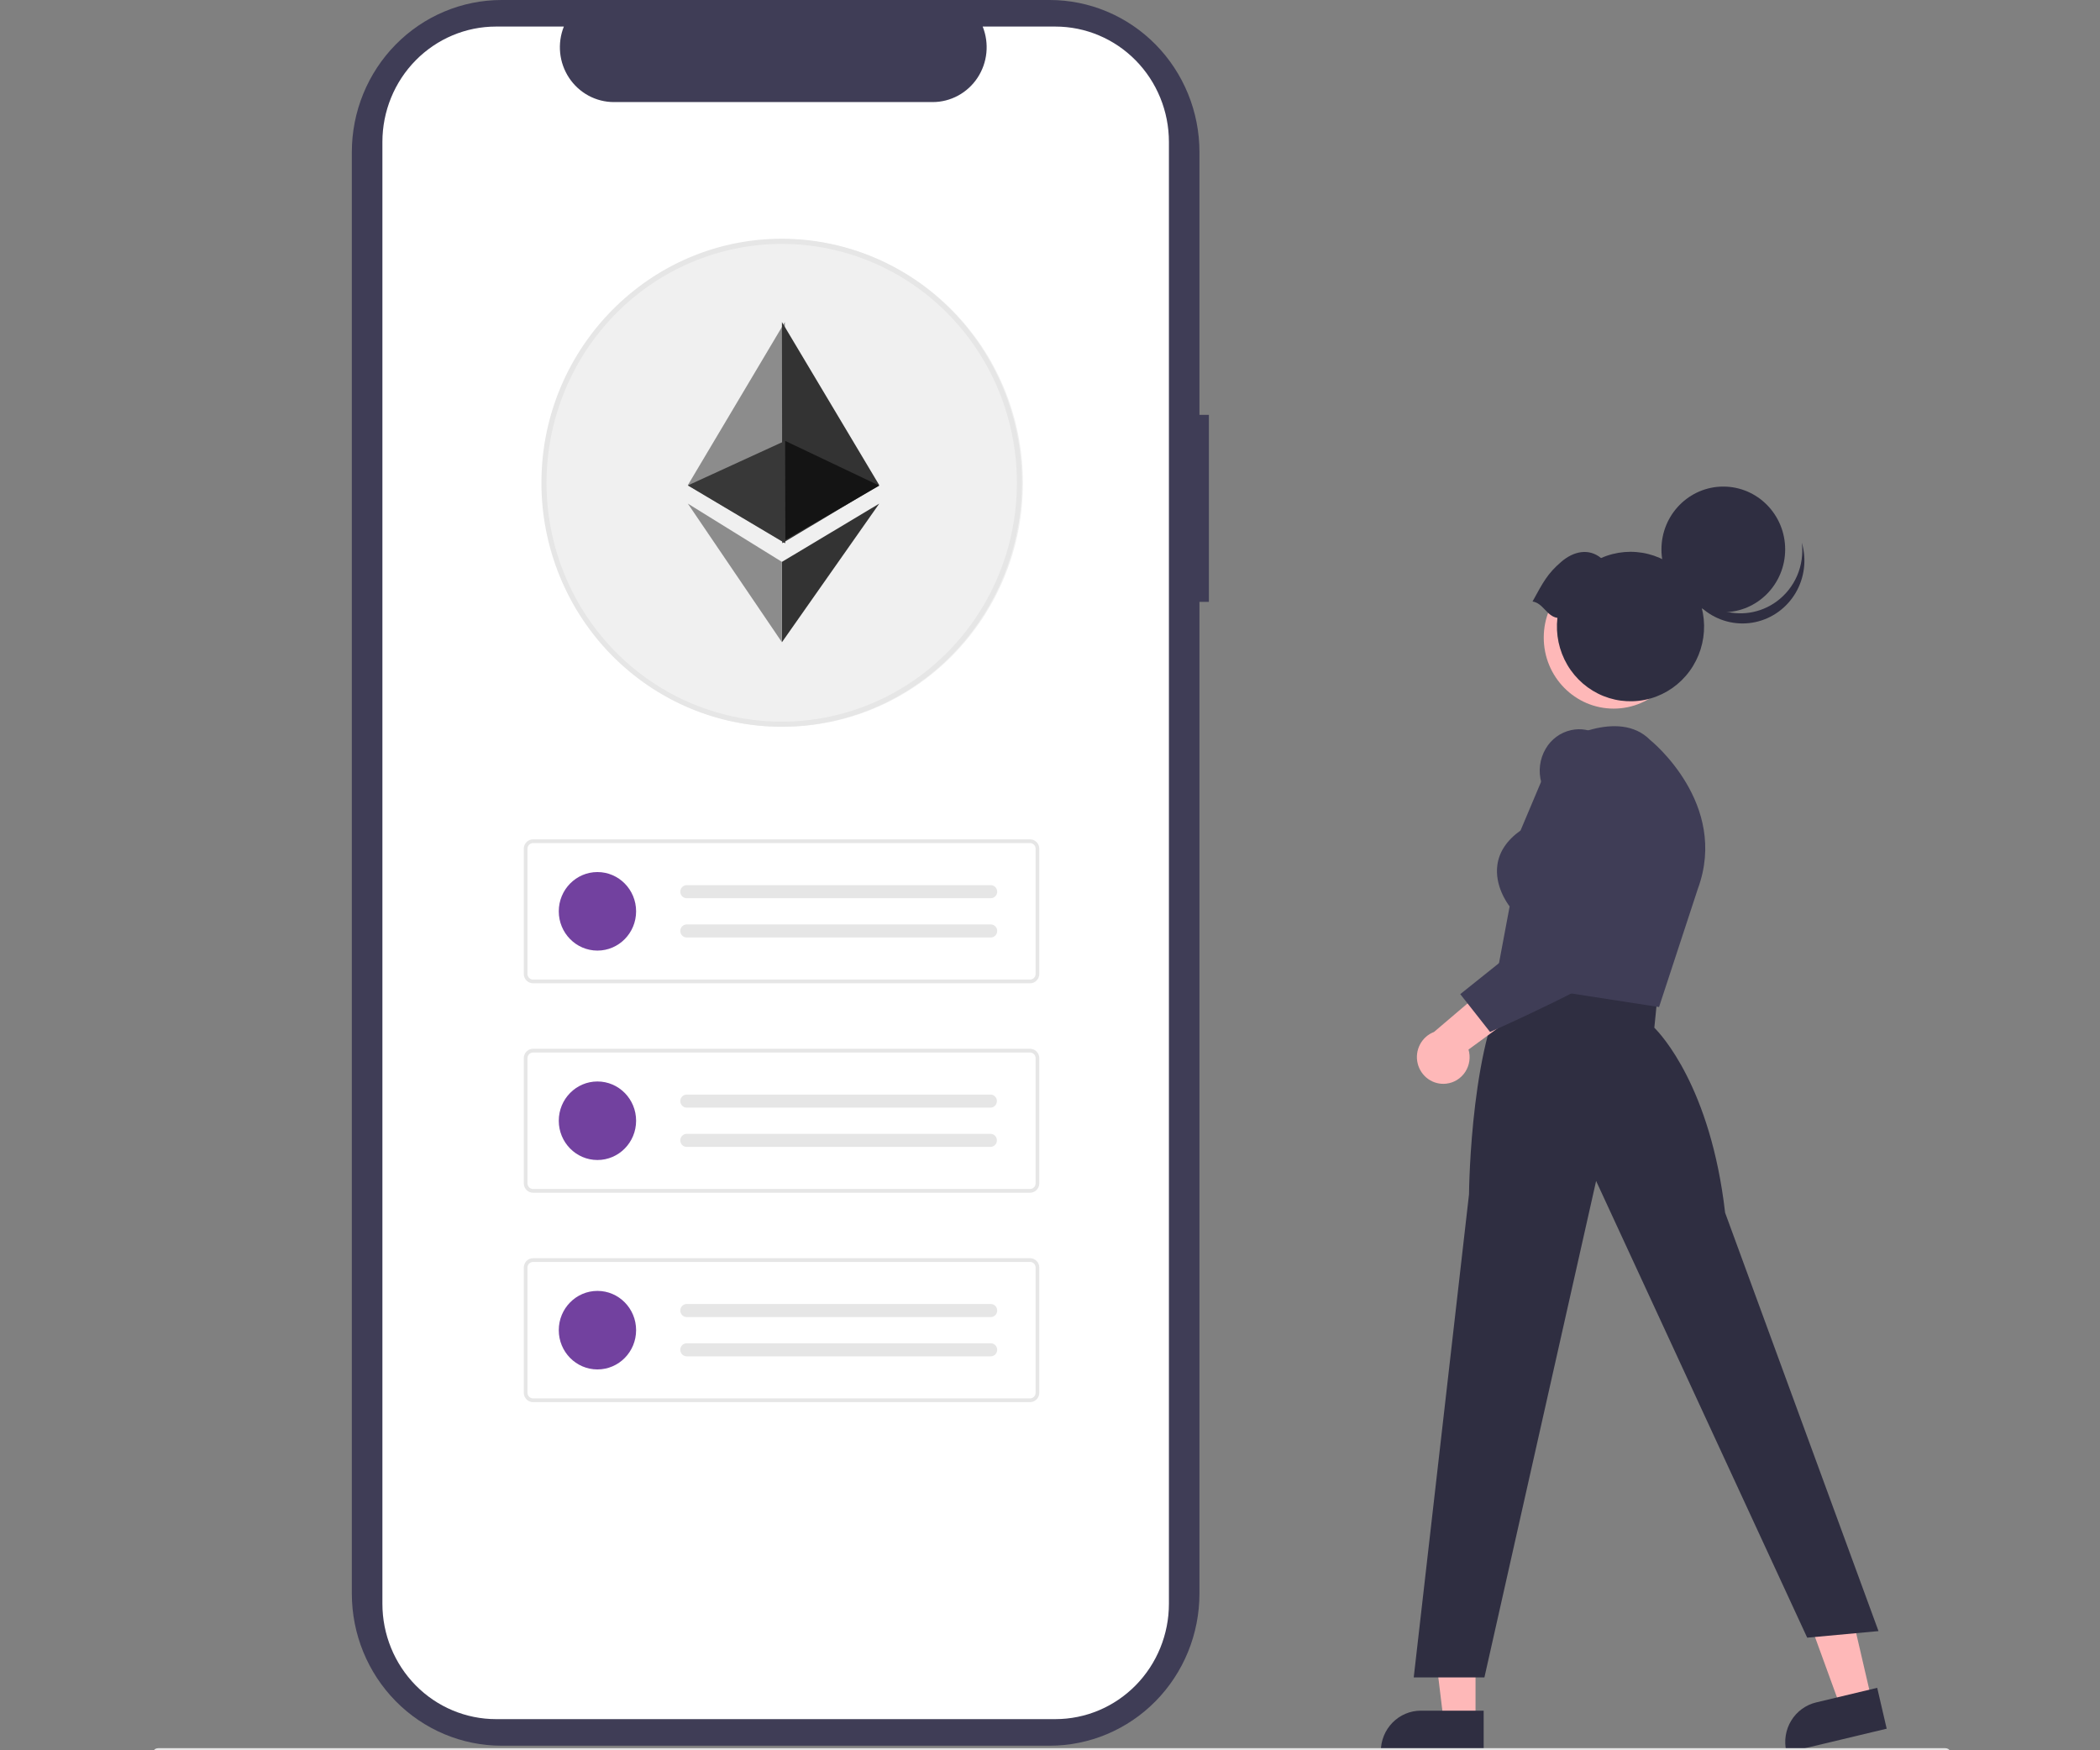 <svg viewBox="0 0 600 500" fill="none" xmlns="http://www.w3.org/2000/svg">
<rect x="0" y="0" width="600" height="500" fill="#808080" stroke="none"/>
<g clip-path="url(#clip0_346_114)">
<path d="M345.397 118.508H342.702V43.444C342.702 37.739 341.596 32.09 339.445 26.819C337.295 21.547 334.144 16.758 330.171 12.724C326.198 8.69 321.481 5.49 316.291 3.306C311.1 1.123 305.536 -0 299.918 5.10031e-08H143.308C137.69 -9.20976e-05 132.126 1.124 126.936 3.307C121.745 5.49 117.028 8.69 113.056 12.725C109.083 16.759 105.932 21.548 103.781 26.819C101.631 32.09 100.525 37.74 100.525 43.445V455.249C100.525 466.771 105.032 477.821 113.056 485.969C121.079 494.116 131.961 498.693 143.307 498.693H299.918C311.264 498.693 322.146 494.116 330.17 485.969C338.193 477.821 342.7 466.771 342.7 455.249V171.94H345.395L345.397 118.508Z" fill="#3F3D56"/>
<path d="M333.977 40.534V458.157C333.976 466.893 330.558 475.271 324.476 481.449C318.393 487.627 310.144 491.099 301.541 491.102H141.716C133.11 491.103 124.856 487.633 118.769 481.455C112.682 475.277 109.261 466.896 109.258 458.157V40.534C109.261 31.795 112.682 23.415 118.768 17.236C124.855 11.058 133.109 7.588 141.715 7.589H161.102C160.15 9.967 159.788 12.545 160.047 15.098C160.306 17.651 161.179 20.1 162.589 22.23C163.998 24.36 165.901 26.106 168.131 27.314C170.36 28.522 172.848 29.156 175.375 29.159H266.494C269.021 29.156 271.509 28.522 273.739 27.314C275.968 26.106 277.871 24.36 279.281 22.23C280.691 20.1 281.563 17.651 281.822 15.098C282.081 12.545 281.719 9.967 280.767 7.589H301.535C310.138 7.591 318.388 11.061 324.471 17.238C330.555 23.415 333.974 31.792 333.977 40.528V40.534Z" fill="white"/>
<ellipse cx="223.643" cy="137.975" rx="68.619" ry="69.63" fill="#F0F0F0"/>
<path d="M223.332 207.609C205.135 207.616 187.681 200.282 174.809 187.222C161.936 174.161 154.7 156.443 154.691 137.964V137.903C154.691 137.757 154.691 137.603 154.7 137.457C154.907 99.286 185.699 68.201 223.332 68.201C232.346 68.201 241.272 70.003 249.6 73.505C257.928 77.008 265.495 82.142 271.869 88.614C278.243 95.086 283.3 102.77 286.75 111.226C290.2 119.683 291.976 128.747 291.976 137.9C291.977 147.054 290.202 156.118 286.753 164.575C283.303 173.032 278.248 180.716 271.874 187.189C265.501 193.662 257.934 198.796 249.607 202.3C241.279 205.803 232.353 207.606 223.339 207.607H223.332V207.609ZM223.332 69.668C205.591 69.708 188.583 76.856 176.003 89.558C163.423 102.26 156.287 119.49 156.145 137.504C156.138 137.66 156.138 137.785 156.138 137.903C156.136 151.401 160.076 164.596 167.459 175.82C174.843 187.044 185.338 195.792 197.618 200.959C209.898 206.125 223.41 207.478 236.447 204.846C249.484 202.213 261.459 195.714 270.859 186.171C280.258 176.627 286.66 164.467 289.253 151.229C291.847 137.991 290.517 124.269 285.431 111.798C280.345 99.328 271.731 88.669 260.679 81.17C249.628 73.671 236.634 69.668 223.342 69.668H223.332Z" fill="#E6E6E6"/>
<path d="M294.311 280.894H152.287C151.59 280.893 150.922 280.612 150.429 280.111C149.936 279.61 149.658 278.931 149.658 278.223V242.449C149.659 241.741 149.936 241.062 150.429 240.562C150.922 240.061 151.59 239.779 152.287 239.778H294.311C295.008 239.779 295.676 240.061 296.169 240.562C296.662 241.062 296.94 241.741 296.94 242.449V278.224C296.94 278.932 296.662 279.611 296.169 280.111C295.676 280.612 295.008 280.894 294.311 280.895V280.894ZM152.287 240.846C151.869 240.847 151.468 241.016 151.172 241.316C150.876 241.617 150.71 242.024 150.709 242.449V278.224C150.71 278.649 150.876 279.056 151.172 279.357C151.468 279.657 151.869 279.826 152.287 279.827H294.311C294.729 279.826 295.13 279.657 295.426 279.357C295.722 279.056 295.888 278.649 295.889 278.224V242.449C295.888 242.024 295.722 241.617 295.426 241.316C295.13 241.016 294.729 240.847 294.311 240.846H152.287Z" fill="#E6E6E6"/>
<path d="M170.697 271.553C176.798 271.553 181.744 266.531 181.744 260.336C181.744 254.141 176.798 249.119 170.697 249.119C164.597 249.119 159.651 254.141 159.651 260.336C159.651 266.531 164.597 271.553 170.697 271.553Z" fill="#72419F"/>
<path d="M196.209 252.857C195.721 252.857 195.253 253.054 194.907 253.405C194.562 253.756 194.368 254.231 194.368 254.727C194.368 255.223 194.562 255.698 194.907 256.049C195.253 256.4 195.721 256.597 196.209 256.597H283C283.246 256.606 283.49 256.566 283.72 256.478C283.949 256.391 284.159 256.257 284.337 256.086C284.515 255.915 284.658 255.709 284.757 255.481C284.855 255.253 284.908 255.008 284.912 254.759C284.916 254.51 284.871 254.262 284.78 254.031C284.689 253.8 284.553 253.59 284.38 253.413C284.208 253.236 284.002 253.096 283.775 253C283.549 252.905 283.306 252.857 283.061 252.858H196.209V252.857Z" fill="#E6E6E6"/>
<path d="M196.209 264.075C195.721 264.075 195.253 264.272 194.907 264.622C194.562 264.973 194.368 265.449 194.368 265.944C194.368 266.44 194.562 266.916 194.907 267.266C195.253 267.617 195.721 267.814 196.209 267.814H283C283.246 267.824 283.49 267.783 283.72 267.696C283.949 267.608 284.159 267.475 284.337 267.303C284.515 267.132 284.658 266.926 284.757 266.699C284.855 266.471 284.908 266.225 284.912 265.976C284.916 265.727 284.871 265.48 284.78 265.249C284.689 265.017 284.553 264.807 284.38 264.63C284.208 264.453 284.002 264.313 283.775 264.218C283.549 264.122 283.306 264.074 283.061 264.075H196.209V264.075Z" fill="#E6E6E6"/>
<path d="M294.311 340.719H152.287C151.59 340.718 150.922 340.437 150.429 339.936C149.936 339.436 149.658 338.757 149.658 338.049V302.274C149.659 301.566 149.936 300.887 150.429 300.387C150.922 299.886 151.59 299.604 152.287 299.604H294.311C295.008 299.604 295.676 299.886 296.169 300.387C296.662 300.887 296.94 301.566 296.94 302.274V338.049C296.939 338.757 296.662 339.436 296.169 339.936C295.676 340.437 295.008 340.718 294.311 340.719V340.719ZM152.287 300.671C151.869 300.672 151.468 300.841 151.172 301.141C150.876 301.442 150.71 301.849 150.709 302.274V338.049C150.71 338.474 150.876 338.882 151.172 339.182C151.468 339.483 151.869 339.652 152.287 339.652H294.311C294.729 339.652 295.13 339.483 295.426 339.182C295.722 338.882 295.888 338.474 295.889 338.049V302.274C295.888 301.849 295.722 301.442 295.426 301.141C295.13 300.841 294.729 300.672 294.311 300.671H152.287Z" fill="#E6E6E6"/>
<path d="M170.697 331.377C176.798 331.377 181.744 326.355 181.744 320.16C181.744 313.965 176.798 308.943 170.697 308.943C164.597 308.943 159.651 313.965 159.651 320.16C159.651 326.355 164.597 331.377 170.697 331.377Z" fill="#72419F"/>
<path d="M196.209 312.681C195.721 312.681 195.253 312.878 194.907 313.228C194.562 313.579 194.368 314.054 194.368 314.55C194.368 315.046 194.562 315.522 194.907 315.872C195.253 316.223 195.721 316.42 196.209 316.42H283C283.482 316.417 283.943 316.223 284.285 315.879C284.627 315.535 284.823 315.069 284.831 314.581C284.839 314.092 284.658 313.619 284.327 313.264C283.996 312.909 283.542 312.7 283.061 312.681H196.209V312.681Z" fill="#E6E6E6"/>
<path d="M196.209 323.9C195.721 323.9 195.253 324.097 194.907 324.447C194.562 324.798 194.368 325.274 194.368 325.77C194.368 326.265 194.562 326.741 194.907 327.092C195.253 327.442 195.721 327.639 196.209 327.639H283C283.482 327.636 283.943 327.442 284.285 327.098C284.627 326.755 284.823 326.288 284.831 325.8C284.839 325.311 284.658 324.839 284.327 324.484C283.996 324.129 283.542 323.919 283.061 323.901H196.209V323.9Z" fill="#E6E6E6"/>
<path d="M294.311 400.543H152.287C151.59 400.543 150.922 400.261 150.429 399.76C149.936 399.26 149.658 398.581 149.658 397.873V362.098C149.659 361.39 149.936 360.712 150.429 360.211C150.922 359.71 151.59 359.429 152.287 359.428H294.311C295.008 359.429 295.676 359.71 296.169 360.211C296.662 360.712 296.94 361.39 296.94 362.098V397.874C296.94 398.582 296.662 399.26 296.169 399.761C295.676 400.262 295.008 400.543 294.311 400.544V400.543ZM152.287 360.496C151.869 360.496 151.468 360.665 151.172 360.966C150.876 361.266 150.71 361.673 150.709 362.098V397.874C150.71 398.298 150.876 398.706 151.172 399.006C151.468 399.307 151.869 399.476 152.287 399.476H294.311C294.729 399.476 295.13 399.307 295.426 399.006C295.722 398.706 295.888 398.298 295.889 397.874V362.098C295.888 361.673 295.722 361.266 295.426 360.966C295.13 360.665 294.729 360.496 294.311 360.496H152.287Z" fill="#E6E6E6"/>
<path d="M170.697 391.203C176.798 391.203 181.744 386.181 181.744 379.986C181.744 373.791 176.798 368.769 170.697 368.769C164.597 368.769 159.651 373.791 159.651 379.986C159.651 386.181 164.597 391.203 170.697 391.203Z" fill="#72419F"/>
<path d="M196.209 372.507C195.721 372.507 195.253 372.704 194.907 373.055C194.562 373.406 194.368 373.881 194.368 374.377C194.368 374.873 194.562 375.348 194.907 375.699C195.253 376.05 195.721 376.247 196.209 376.247H283C283.246 376.256 283.49 376.216 283.72 376.128C283.949 376.04 284.159 375.907 284.337 375.736C284.515 375.565 284.658 375.359 284.757 375.131C284.855 374.903 284.908 374.658 284.912 374.409C284.916 374.16 284.871 373.912 284.78 373.681C284.689 373.45 284.553 373.24 284.38 373.063C284.208 372.886 284.002 372.745 283.775 372.65C283.549 372.555 283.306 372.507 283.061 372.508H196.209V372.507Z" fill="#E6E6E6"/>
<path d="M196.209 383.725C195.721 383.725 195.253 383.922 194.907 384.272C194.562 384.623 194.368 385.098 194.368 385.594C194.368 386.09 194.562 386.566 194.907 386.916C195.253 387.267 195.721 387.464 196.209 387.464H283C283.246 387.473 283.49 387.433 283.72 387.346C283.949 387.258 284.159 387.124 284.337 386.953C284.515 386.782 284.658 386.576 284.757 386.348C284.855 386.12 284.908 385.875 284.912 385.626C284.916 385.377 284.871 385.13 284.78 384.898C284.689 384.667 284.553 384.457 284.38 384.28C284.208 384.103 284.002 383.963 283.775 383.868C283.549 383.772 283.306 383.724 283.061 383.725H196.209V383.725Z" fill="#E6E6E6"/>
<path d="M421.58 491.702H412.468L408.134 456.016H421.58L421.58 491.702Z" fill="#FEB8B8"/>
<path d="M423.903 500.67H394.525V500.293C394.525 497.213 395.73 494.26 397.874 492.083C400.018 489.905 402.927 488.682 405.959 488.681H423.904L423.903 500.67Z" fill="#2F2E41"/>
<path d="M534.766 485.644L525.895 487.764L513.619 454.033L526.709 450.903L534.766 485.644Z" fill="#FEB8B8"/>
<path d="M539.053 493.833L510.457 500.668L510.372 500.301C510.027 498.817 509.974 497.278 510.215 495.772C510.456 494.267 510.987 492.825 511.777 491.528C512.567 490.23 513.601 489.104 514.82 488.213C516.039 487.322 517.419 486.683 518.881 486.333V486.333L536.346 482.157L539.053 493.833Z" fill="#2F2E41"/>
<path d="M419.718 341.181C419.736 339.323 420.278 295.431 432.126 278.836L432.3 278.591L473.588 284.376L472.664 293.588C474.48 295.382 488.765 310.54 492.89 346.434L536.715 465.953L516.343 467.833L456.032 337.362L424.118 479.182H403.924L419.718 341.181Z" fill="#2F2E41"/>
<path d="M427.289 280.456L431.325 258.939C430.534 257.906 427.033 252.947 427.813 247.133C428.321 243.341 430.55 240.014 434.441 237.245L444.903 212.459L445.044 212.375C445.749 211.953 462.405 202.173 471.485 211.401C471.712 211.579 494.069 229.603 485.094 253.912L474.011 287.679L427.289 280.456Z" fill="#3F3D56"/>
<path d="M413.247 309.565C414.335 309.439 415.383 309.072 416.316 308.49C417.25 307.908 418.046 307.125 418.65 306.197C419.253 305.268 419.648 304.217 419.808 303.117C419.968 302.016 419.889 300.894 419.575 299.828L441.178 284.023L428.246 279.028L409.714 294.802C407.991 295.46 406.564 296.736 405.703 298.388C404.842 300.041 404.607 301.956 405.042 303.773C405.477 305.59 406.551 307.182 408.063 308.249C409.575 309.317 411.419 309.785 413.247 309.566V309.565Z" fill="#FEB8B8"/>
<path d="M417.218 283.996L450.199 257.609L440.395 223.591C439.933 221.98 439.802 220.29 440.011 218.626C440.22 216.962 440.764 215.359 441.61 213.917C442.393 212.559 443.446 211.381 444.703 210.46C445.96 209.539 447.393 208.895 448.909 208.568C454.556 207.355 459.681 210.565 464.14 218.112L464.174 218.18C464.912 220.011 482.094 263.141 468.975 272.365C456.141 281.387 426.382 294.521 426.083 294.654L425.734 294.807L417.218 283.996Z" fill="#3F3D56"/>
<path d="M461.051 202.43C472.086 202.43 481.031 193.347 481.031 182.141C481.031 170.936 472.086 161.853 461.051 161.853C450.017 161.853 441.071 170.936 441.071 182.141C441.071 193.347 450.017 202.43 461.051 202.43Z" fill="#FEB8B8"/>
<path d="M492.373 174.897C502.135 174.897 510.048 166.861 510.048 156.949C510.048 147.036 502.135 139 492.373 139C482.612 139 474.698 147.036 474.698 156.949C474.698 166.861 482.612 174.897 492.373 174.897Z" fill="#2F2E41"/>
<path d="M507.618 171.811C505.33 173.489 502.68 174.587 499.889 175.012C497.099 175.437 494.248 175.177 491.576 174.254C488.905 173.332 486.489 171.773 484.532 169.708C482.575 167.644 481.134 165.133 480.328 162.387C480.632 164.849 481.436 167.221 482.688 169.352C483.941 171.483 485.615 173.327 487.605 174.768C489.595 176.209 491.857 177.215 494.249 177.723C496.642 178.23 499.111 178.229 501.503 177.718C503.895 177.208 506.156 176.199 508.144 174.756C510.133 173.313 511.805 171.467 513.055 169.335C514.305 167.202 515.106 164.83 515.408 162.367C515.71 159.904 515.505 157.405 514.807 155.026C515.202 158.222 514.743 161.466 513.479 164.42C512.214 167.373 510.189 169.926 507.618 171.811V171.811Z" fill="#2F2E41"/>
<path d="M437.865 171.83C440.95 166.22 442.131 163.88 446.109 160.462C449.628 157.445 453.956 156.559 457.446 159.418C461.692 157.535 466.43 157.129 470.926 158.263C475.422 159.397 479.423 162.006 482.308 165.687C485.194 169.367 486.801 173.912 486.881 178.615C486.961 183.318 485.51 187.917 482.752 191.696C479.994 195.476 476.084 198.224 471.629 199.515C467.175 200.806 462.425 200.567 458.118 198.835C453.811 197.103 450.188 193.975 447.812 189.938C445.435 185.9 444.438 181.178 444.976 176.506C441.941 176.076 440.899 172.265 437.865 171.83Z" fill="#2F2E41"/>
<path d="M555.66 500.854H45.339C44.599 500.854 44 500.525 44 500.12C44 499.716 44.6 499.387 45.339 499.387H555.66C556.4 499.387 556.999 499.716 556.999 500.12C556.999 500.525 556.4 500.854 555.66 500.854Z" fill="#E6E6E6"/>
<path d="M224.241 92L196.525 138.599L224.335 155.18L224.241 92Z" fill="#8C8C8C"/>
<path d="M251.218 138.599L223.408 92L223.502 155.18L251.218 138.599Z" fill="#333333"/>
<path d="M196.525 138.674L224.301 125.947L224.335 155.18L196.525 138.674Z" fill="#383838"/>
<path d="M251.218 138.731L224.335 125.947L224.393 154.237L251.218 138.731Z" fill="#141414"/>
<path d="M251.218 143.864L223.408 160.51V183.47L251.218 143.864Z" fill="#333333"/>
<path d="M196.525 143.864L223.408 160.51V183.47L196.525 143.864Z" fill="#8C8C8C"/>
</g>
<defs>
<clipPath id="clip0_346_114">
<rect width="600" height="500" fill="white"/>
</clipPath>
</defs>
</svg>
